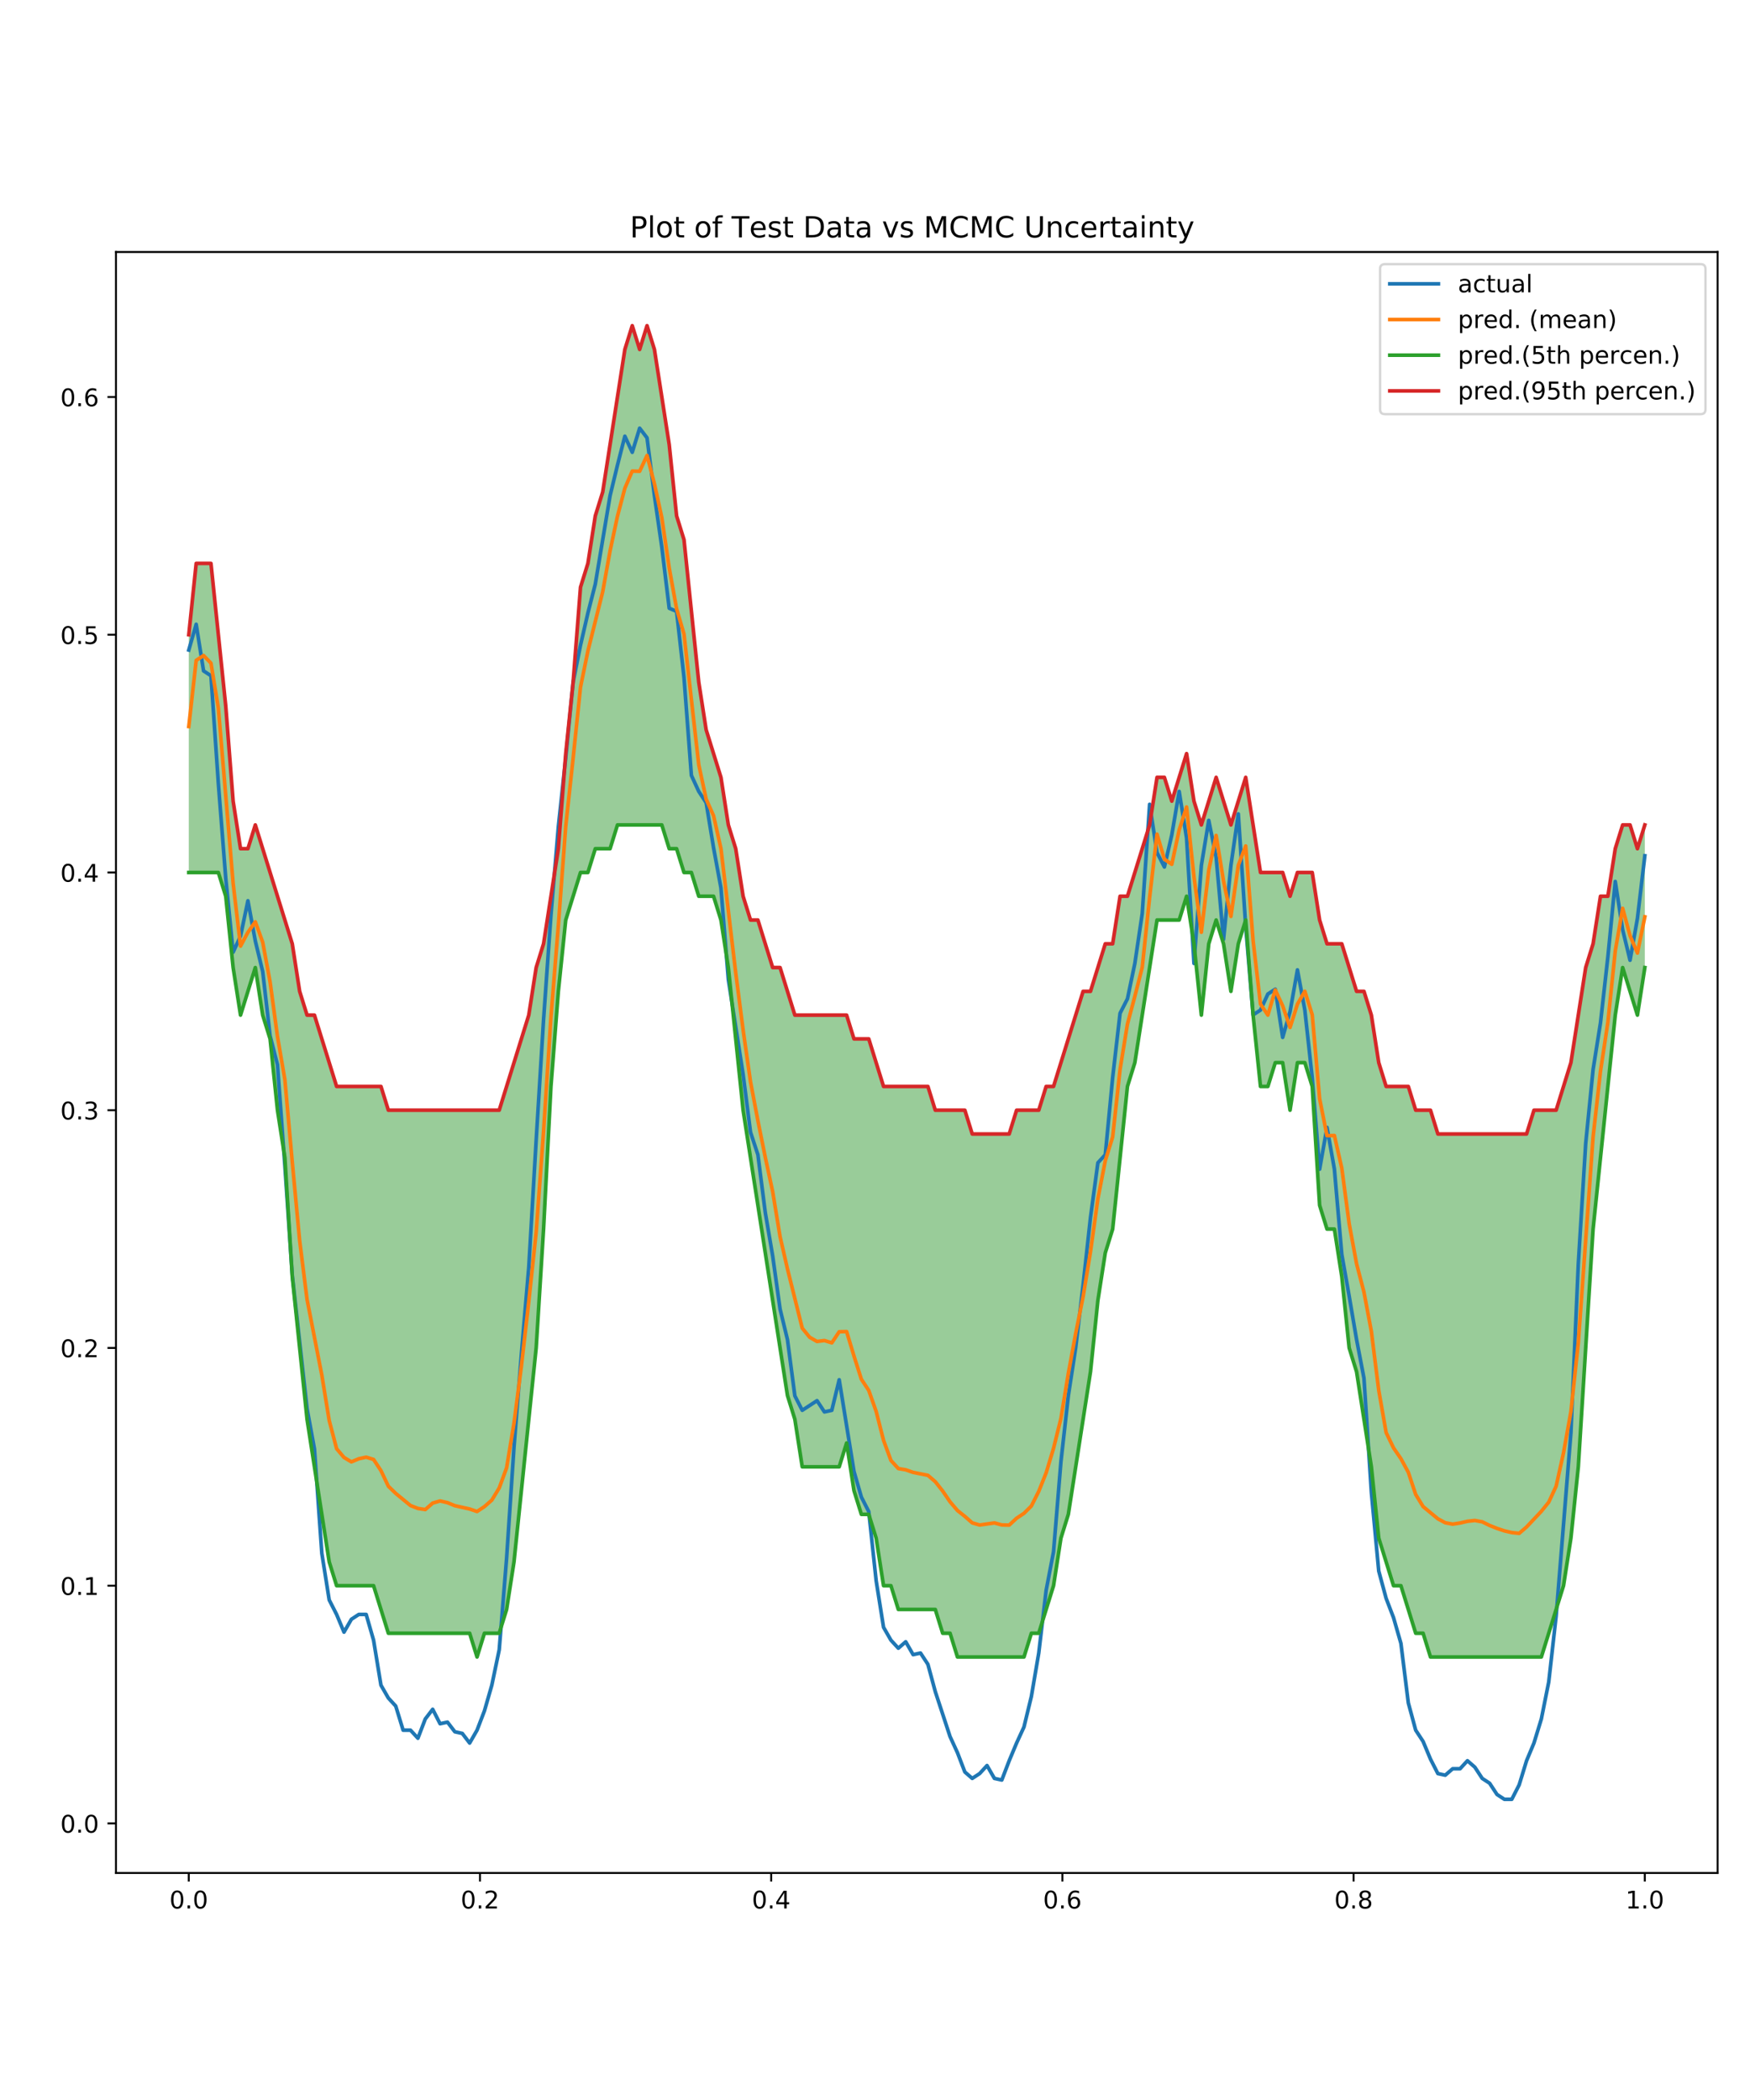 <?xml version="1.0" encoding="utf-8" standalone="no"?>
<!DOCTYPE svg PUBLIC "-//W3C//DTD SVG 1.1//EN"
  "http://www.w3.org/Graphics/SVG/1.1/DTD/svg11.dtd">
<!-- Created with matplotlib (http://matplotlib.org/) -->
<svg height="864pt" version="1.1" viewBox="0 0 720 864" width="720pt" xmlns="http://www.w3.org/2000/svg" xmlns:xlink="http://www.w3.org/1999/xlink">
 <defs>
  <style type="text/css">
*{stroke-linecap:butt;stroke-linejoin:round;}
  </style>
 </defs>
 <g id="figure_1">
  <g id="patch_1">
   <path d="M 0 864 
L 720 864 
L 720 0 
L 0 0 
z
" style="fill:#ffffff;"/>
  </g>
  <g id="axes_1">
   <g id="patch_2">
    <path d="M 47.72 770.6 
L 706.68 770.6 
L 706.68 103.68 
L 47.72 103.68 
z
" style="fill:#ffffff;"/>
   </g>
   <g id="PolyCollection_1">
    <path clip-path="url(#p4fbffd2e3a)" d="M 77.673 261.149 
L 77.673 358.96 
L 80.714 358.96 
L 83.754 358.96 
L 86.795 358.96 
L 89.836 358.96 
L 92.877 368.742 
L 95.918 398.085 
L 98.959 417.647 
L 102 407.866 
L 105.041 398.085 
L 108.082 417.647 
L 111.122 427.428 
L 114.163 456.772 
L 117.204 476.334 
L 120.245 525.24 
L 123.286 554.583 
L 126.327 583.926 
L 129.368 603.489 
L 132.409 623.051 
L 135.45 642.613 
L 138.49 652.394 
L 141.531 652.394 
L 144.572 652.394 
L 147.613 652.394 
L 150.654 652.394 
L 153.695 652.394 
L 156.736 662.175 
L 159.777 671.956 
L 162.818 671.956 
L 165.858 671.956 
L 168.899 671.956 
L 171.94 671.956 
L 174.981 671.956 
L 178.022 671.956 
L 181.063 671.956 
L 184.104 671.956 
L 187.145 671.956 
L 190.186 671.956 
L 193.226 671.956 
L 196.267 681.738 
L 199.308 671.956 
L 202.349 671.956 
L 205.39 671.956 
L 208.431 662.175 
L 211.472 642.613 
L 214.513 613.27 
L 217.553 583.926 
L 220.594 554.583 
L 223.635 505.677 
L 226.676 446.991 
L 229.717 407.866 
L 232.758 378.523 
L 235.799 368.742 
L 238.84 358.96 
L 241.881 358.96 
L 244.921 349.179 
L 247.962 349.179 
L 251.003 349.179 
L 254.044 339.398 
L 257.085 339.398 
L 260.126 339.398 
L 263.167 339.398 
L 266.208 339.398 
L 269.249 339.398 
L 272.289 339.398 
L 275.33 349.179 
L 278.371 349.179 
L 281.412 358.96 
L 284.453 358.96 
L 287.494 368.742 
L 290.535 368.742 
L 293.576 368.742 
L 296.617 378.523 
L 299.657 398.085 
L 302.698 427.428 
L 305.739 456.772 
L 308.78 476.334 
L 311.821 495.896 
L 314.862 515.458 
L 317.903 535.021 
L 320.944 554.583 
L 323.984 574.145 
L 327.025 583.926 
L 330.066 603.489 
L 333.107 603.489 
L 336.148 603.489 
L 339.189 603.489 
L 342.23 603.489 
L 345.271 603.489 
L 348.312 593.707 
L 351.352 613.27 
L 354.393 623.051 
L 357.434 623.051 
L 360.475 632.832 
L 363.516 652.394 
L 366.557 652.394 
L 369.598 662.175 
L 372.639 662.175 
L 375.68 662.175 
L 378.72 662.175 
L 381.761 662.175 
L 384.802 662.175 
L 387.843 671.956 
L 390.884 671.956 
L 393.925 681.738 
L 396.966 681.738 
L 400.007 681.738 
L 403.048 681.738 
L 406.088 681.738 
L 409.129 681.738 
L 412.17 681.738 
L 415.211 681.738 
L 418.252 681.738 
L 421.293 681.738 
L 424.334 671.956 
L 427.375 671.956 
L 430.416 662.175 
L 433.456 652.394 
L 436.497 632.832 
L 439.538 623.051 
L 442.579 603.489 
L 445.62 583.926 
L 448.661 564.364 
L 451.702 535.021 
L 454.743 515.458 
L 457.783 505.677 
L 460.824 476.334 
L 463.865 446.991 
L 466.906 437.209 
L 469.947 417.647 
L 472.988 398.085 
L 476.029 378.523 
L 479.07 378.523 
L 482.111 378.523 
L 485.151 378.523 
L 488.192 368.742 
L 491.233 388.304 
L 494.274 417.647 
L 497.315 388.304 
L 500.356 378.523 
L 503.397 388.304 
L 506.438 407.866 
L 509.479 388.304 
L 512.519 378.523 
L 515.56 417.647 
L 518.601 446.991 
L 521.642 446.991 
L 524.683 437.209 
L 527.724 437.209 
L 530.765 456.772 
L 533.806 437.209 
L 536.847 437.209 
L 539.887 446.991 
L 542.928 495.896 
L 545.969 505.677 
L 549.01 505.677 
L 552.051 525.24 
L 555.092 554.583 
L 558.133 564.364 
L 561.174 583.926 
L 564.214 603.489 
L 567.255 632.832 
L 570.296 642.613 
L 573.337 652.394 
L 576.378 652.394 
L 579.419 662.175 
L 582.46 671.956 
L 585.501 671.956 
L 588.542 681.738 
L 591.582 681.738 
L 594.623 681.738 
L 597.664 681.738 
L 600.705 681.738 
L 603.746 681.738 
L 606.787 681.738 
L 609.828 681.738 
L 612.869 681.738 
L 615.91 681.738 
L 618.95 681.738 
L 621.991 681.738 
L 625.032 681.738 
L 628.073 681.738 
L 631.114 681.738 
L 634.155 681.738 
L 637.196 671.956 
L 640.237 662.175 
L 643.278 652.394 
L 646.318 632.832 
L 649.359 603.489 
L 652.4 554.583 
L 655.441 505.677 
L 658.482 476.334 
L 661.523 446.991 
L 664.564 417.647 
L 667.605 398.085 
L 670.646 407.866 
L 673.686 417.647 
L 676.727 398.085 
L 676.727 339.398 
L 676.727 339.398 
L 673.686 349.179 
L 670.646 339.398 
L 667.605 339.398 
L 664.564 349.179 
L 661.523 368.742 
L 658.482 368.742 
L 655.441 388.304 
L 652.4 398.085 
L 649.359 417.647 
L 646.318 437.209 
L 643.278 446.991 
L 640.237 456.772 
L 637.196 456.772 
L 634.155 456.772 
L 631.114 456.772 
L 628.073 466.553 
L 625.032 466.553 
L 621.991 466.553 
L 618.95 466.553 
L 615.91 466.553 
L 612.869 466.553 
L 609.828 466.553 
L 606.787 466.553 
L 603.746 466.553 
L 600.705 466.553 
L 597.664 466.553 
L 594.623 466.553 
L 591.582 466.553 
L 588.542 456.772 
L 585.501 456.772 
L 582.46 456.772 
L 579.419 446.991 
L 576.378 446.991 
L 573.337 446.991 
L 570.296 446.991 
L 567.255 437.209 
L 564.214 417.647 
L 561.174 407.866 
L 558.133 407.866 
L 555.092 398.085 
L 552.051 388.304 
L 549.01 388.304 
L 545.969 388.304 
L 542.928 378.523 
L 539.887 358.96 
L 536.847 358.96 
L 533.806 358.96 
L 530.765 368.742 
L 527.724 358.96 
L 524.683 358.96 
L 521.642 358.96 
L 518.601 358.96 
L 515.56 339.398 
L 512.519 319.836 
L 509.479 329.617 
L 506.438 339.398 
L 503.397 329.617 
L 500.356 319.836 
L 497.315 329.617 
L 494.274 339.398 
L 491.233 329.617 
L 488.192 310.055 
L 485.151 319.836 
L 482.111 329.617 
L 479.07 319.836 
L 476.029 319.836 
L 472.988 339.398 
L 469.947 349.179 
L 466.906 358.96 
L 463.865 368.742 
L 460.824 368.742 
L 457.783 388.304 
L 454.743 388.304 
L 451.702 398.085 
L 448.661 407.866 
L 445.62 407.866 
L 442.579 417.647 
L 439.538 427.428 
L 436.497 437.209 
L 433.456 446.991 
L 430.416 446.991 
L 427.375 456.772 
L 424.334 456.772 
L 421.293 456.772 
L 418.252 456.772 
L 415.211 466.553 
L 412.17 466.553 
L 409.129 466.553 
L 406.088 466.553 
L 403.048 466.553 
L 400.007 466.553 
L 396.966 456.772 
L 393.925 456.772 
L 390.884 456.772 
L 387.843 456.772 
L 384.802 456.772 
L 381.761 446.991 
L 378.72 446.991 
L 375.68 446.991 
L 372.639 446.991 
L 369.598 446.991 
L 366.557 446.991 
L 363.516 446.991 
L 360.475 437.209 
L 357.434 427.428 
L 354.393 427.428 
L 351.352 427.428 
L 348.312 417.647 
L 345.271 417.647 
L 342.23 417.647 
L 339.189 417.647 
L 336.148 417.647 
L 333.107 417.647 
L 330.066 417.647 
L 327.025 417.647 
L 323.984 407.866 
L 320.944 398.085 
L 317.903 398.085 
L 314.862 388.304 
L 311.821 378.523 
L 308.78 378.523 
L 305.739 368.742 
L 302.698 349.179 
L 299.657 339.398 
L 296.617 319.836 
L 293.576 310.055 
L 290.535 300.274 
L 287.494 280.711 
L 284.453 251.368 
L 281.412 222.025 
L 278.371 212.244 
L 275.33 182.9 
L 272.289 163.338 
L 269.249 143.776 
L 266.208 133.995 
L 263.167 143.776 
L 260.126 133.995 
L 257.085 143.776 
L 254.044 163.338 
L 251.003 182.9 
L 247.962 202.462 
L 244.921 212.244 
L 241.881 231.806 
L 238.84 241.587 
L 235.799 280.711 
L 232.758 310.055 
L 229.717 349.179 
L 226.676 368.742 
L 223.635 388.304 
L 220.594 398.085 
L 217.553 417.647 
L 214.513 427.428 
L 211.472 437.209 
L 208.431 446.991 
L 205.39 456.772 
L 202.349 456.772 
L 199.308 456.772 
L 196.267 456.772 
L 193.226 456.772 
L 190.186 456.772 
L 187.145 456.772 
L 184.104 456.772 
L 181.063 456.772 
L 178.022 456.772 
L 174.981 456.772 
L 171.94 456.772 
L 168.899 456.772 
L 165.858 456.772 
L 162.818 456.772 
L 159.777 456.772 
L 156.736 446.991 
L 153.695 446.991 
L 150.654 446.991 
L 147.613 446.991 
L 144.572 446.991 
L 141.531 446.991 
L 138.49 446.991 
L 135.45 437.209 
L 132.409 427.428 
L 129.368 417.647 
L 126.327 417.647 
L 123.286 407.866 
L 120.245 388.304 
L 117.204 378.523 
L 114.163 368.742 
L 111.122 358.96 
L 108.082 349.179 
L 105.041 339.398 
L 102 349.179 
L 98.959 349.179 
L 95.918 329.617 
L 92.877 290.493 
L 89.836 261.149 
L 86.795 231.806 
L 83.754 231.806 
L 80.714 231.806 
L 77.673 261.149 
z
" style="fill:#008000;fill-opacity:0.4;"/>
   </g>
   <g id="matplotlib.axis_1">
    <g id="xtick_1">
     <g id="line2d_1">
      <defs>
       <path d="M 0 0 
L 0 3.5 
" id="medeb1e32f1" style="stroke:#000000;stroke-width:0.8;"/>
      </defs>
      <g>
       <use style="stroke:#000000;stroke-width:0.8;" x="77.673" xlink:href="#medeb1e32f1" y="770.6"/>
      </g>
     </g>
     <g id="text_1">
      <!-- 0.0 -->
      <defs>
       <path d="M 31.781 66.406 
Q 24.172 66.406 20.328 58.906 
Q 16.5 51.422 16.5 36.375 
Q 16.5 21.391 20.328 13.891 
Q 24.172 6.391 31.781 6.391 
Q 39.453 6.391 43.281 13.891 
Q 47.125 21.391 47.125 36.375 
Q 47.125 51.422 43.281 58.906 
Q 39.453 66.406 31.781 66.406 
z
M 31.781 74.219 
Q 44.047 74.219 50.516 64.516 
Q 56.984 54.828 56.984 36.375 
Q 56.984 17.969 50.516 8.266 
Q 44.047 -1.422 31.781 -1.422 
Q 19.531 -1.422 13.062 8.266 
Q 6.594 17.969 6.594 36.375 
Q 6.594 54.828 13.062 64.516 
Q 19.531 74.219 31.781 74.219 
z
" id="DejaVuSans-30"/>
       <path d="M 10.688 12.406 
L 21 12.406 
L 21 0 
L 10.688 0 
z
" id="DejaVuSans-2e"/>
      </defs>
      <g transform="translate(69.721 785.198)scale(0.1 -0.1)">
       <use xlink:href="#DejaVuSans-30"/>
       <use x="63.623" xlink:href="#DejaVuSans-2e"/>
       <use x="95.41" xlink:href="#DejaVuSans-30"/>
      </g>
     </g>
    </g>
    <g id="xtick_2">
     <g id="line2d_2">
      <g>
       <use style="stroke:#000000;stroke-width:0.8;" x="197.484" xlink:href="#medeb1e32f1" y="770.6"/>
      </g>
     </g>
     <g id="text_2">
      <!-- 0.2 -->
      <defs>
       <path d="M 19.188 8.297 
L 53.609 8.297 
L 53.609 0 
L 7.328 0 
L 7.328 8.297 
Q 12.938 14.109 22.625 23.891 
Q 32.328 33.688 34.812 36.531 
Q 39.547 41.844 41.422 45.531 
Q 43.312 49.219 43.312 52.781 
Q 43.312 58.594 39.234 62.25 
Q 35.156 65.922 28.609 65.922 
Q 23.969 65.922 18.812 64.312 
Q 13.672 62.703 7.812 59.422 
L 7.812 69.391 
Q 13.766 71.781 18.938 73 
Q 24.125 74.219 28.422 74.219 
Q 39.75 74.219 46.484 68.547 
Q 53.219 62.891 53.219 53.422 
Q 53.219 48.922 51.531 44.891 
Q 49.859 40.875 45.406 35.406 
Q 44.188 33.984 37.641 27.219 
Q 31.109 20.453 19.188 8.297 
z
" id="DejaVuSans-32"/>
      </defs>
      <g transform="translate(189.532 785.198)scale(0.1 -0.1)">
       <use xlink:href="#DejaVuSans-30"/>
       <use x="63.623" xlink:href="#DejaVuSans-2e"/>
       <use x="95.41" xlink:href="#DejaVuSans-32"/>
      </g>
     </g>
    </g>
    <g id="xtick_3">
     <g id="line2d_3">
      <g>
       <use style="stroke:#000000;stroke-width:0.8;" x="317.295" xlink:href="#medeb1e32f1" y="770.6"/>
      </g>
     </g>
     <g id="text_3">
      <!-- 0.4 -->
      <defs>
       <path d="M 37.797 64.312 
L 12.891 25.391 
L 37.797 25.391 
z
M 35.203 72.906 
L 47.609 72.906 
L 47.609 25.391 
L 58.016 25.391 
L 58.016 17.188 
L 47.609 17.188 
L 47.609 0 
L 37.797 0 
L 37.797 17.188 
L 4.891 17.188 
L 4.891 26.703 
z
" id="DejaVuSans-34"/>
      </defs>
      <g transform="translate(309.343 785.198)scale(0.1 -0.1)">
       <use xlink:href="#DejaVuSans-30"/>
       <use x="63.623" xlink:href="#DejaVuSans-2e"/>
       <use x="95.41" xlink:href="#DejaVuSans-34"/>
      </g>
     </g>
    </g>
    <g id="xtick_4">
     <g id="line2d_4">
      <g>
       <use style="stroke:#000000;stroke-width:0.8;" x="437.105" xlink:href="#medeb1e32f1" y="770.6"/>
      </g>
     </g>
     <g id="text_4">
      <!-- 0.6 -->
      <defs>
       <path d="M 33.016 40.375 
Q 26.375 40.375 22.484 35.828 
Q 18.609 31.297 18.609 23.391 
Q 18.609 15.531 22.484 10.953 
Q 26.375 6.391 33.016 6.391 
Q 39.656 6.391 43.531 10.953 
Q 47.406 15.531 47.406 23.391 
Q 47.406 31.297 43.531 35.828 
Q 39.656 40.375 33.016 40.375 
z
M 52.594 71.297 
L 52.594 62.312 
Q 48.875 64.062 45.094 64.984 
Q 41.312 65.922 37.594 65.922 
Q 27.828 65.922 22.672 59.328 
Q 17.531 52.734 16.797 39.406 
Q 19.672 43.656 24.016 45.922 
Q 28.375 48.188 33.594 48.188 
Q 44.578 48.188 50.953 41.516 
Q 57.328 34.859 57.328 23.391 
Q 57.328 12.156 50.688 5.359 
Q 44.047 -1.422 33.016 -1.422 
Q 20.359 -1.422 13.672 8.266 
Q 6.984 17.969 6.984 36.375 
Q 6.984 53.656 15.188 63.938 
Q 23.391 74.219 37.203 74.219 
Q 40.922 74.219 44.703 73.484 
Q 48.484 72.75 52.594 71.297 
z
" id="DejaVuSans-36"/>
      </defs>
      <g transform="translate(429.154 785.198)scale(0.1 -0.1)">
       <use xlink:href="#DejaVuSans-30"/>
       <use x="63.623" xlink:href="#DejaVuSans-2e"/>
       <use x="95.41" xlink:href="#DejaVuSans-36"/>
      </g>
     </g>
    </g>
    <g id="xtick_5">
     <g id="line2d_5">
      <g>
       <use style="stroke:#000000;stroke-width:0.8;" x="556.916" xlink:href="#medeb1e32f1" y="770.6"/>
      </g>
     </g>
     <g id="text_5">
      <!-- 0.8 -->
      <defs>
       <path d="M 31.781 34.625 
Q 24.75 34.625 20.719 30.859 
Q 16.703 27.094 16.703 20.516 
Q 16.703 13.922 20.719 10.156 
Q 24.75 6.391 31.781 6.391 
Q 38.812 6.391 42.859 10.172 
Q 46.922 13.969 46.922 20.516 
Q 46.922 27.094 42.891 30.859 
Q 38.875 34.625 31.781 34.625 
z
M 21.922 38.812 
Q 15.578 40.375 12.031 44.719 
Q 8.5 49.078 8.5 55.328 
Q 8.5 64.062 14.719 69.141 
Q 20.953 74.219 31.781 74.219 
Q 42.672 74.219 48.875 69.141 
Q 55.078 64.062 55.078 55.328 
Q 55.078 49.078 51.531 44.719 
Q 48 40.375 41.703 38.812 
Q 48.828 37.156 52.797 32.312 
Q 56.781 27.484 56.781 20.516 
Q 56.781 9.906 50.312 4.234 
Q 43.844 -1.422 31.781 -1.422 
Q 19.734 -1.422 13.25 4.234 
Q 6.781 9.906 6.781 20.516 
Q 6.781 27.484 10.781 32.312 
Q 14.797 37.156 21.922 38.812 
z
M 18.312 54.391 
Q 18.312 48.734 21.844 45.562 
Q 25.391 42.391 31.781 42.391 
Q 38.141 42.391 41.719 45.562 
Q 45.312 48.734 45.312 54.391 
Q 45.312 60.062 41.719 63.234 
Q 38.141 66.406 31.781 66.406 
Q 25.391 66.406 21.844 63.234 
Q 18.312 60.062 18.312 54.391 
z
" id="DejaVuSans-38"/>
      </defs>
      <g transform="translate(548.965 785.198)scale(0.1 -0.1)">
       <use xlink:href="#DejaVuSans-30"/>
       <use x="63.623" xlink:href="#DejaVuSans-2e"/>
       <use x="95.41" xlink:href="#DejaVuSans-38"/>
      </g>
     </g>
    </g>
    <g id="xtick_6">
     <g id="line2d_6">
      <g>
       <use style="stroke:#000000;stroke-width:0.8;" x="676.727" xlink:href="#medeb1e32f1" y="770.6"/>
      </g>
     </g>
     <g id="text_6">
      <!-- 1.0 -->
      <defs>
       <path d="M 12.406 8.297 
L 28.516 8.297 
L 28.516 63.922 
L 10.984 60.406 
L 10.984 69.391 
L 28.422 72.906 
L 38.281 72.906 
L 38.281 8.297 
L 54.391 8.297 
L 54.391 0 
L 12.406 0 
z
" id="DejaVuSans-31"/>
      </defs>
      <g transform="translate(668.776 785.198)scale(0.1 -0.1)">
       <use xlink:href="#DejaVuSans-31"/>
       <use x="63.623" xlink:href="#DejaVuSans-2e"/>
       <use x="95.41" xlink:href="#DejaVuSans-30"/>
      </g>
     </g>
    </g>
   </g>
   <g id="matplotlib.axis_2">
    <g id="ytick_1">
     <g id="line2d_7">
      <defs>
       <path d="M 0 0 
L -3.5 0 
" id="m3e049b9f23" style="stroke:#000000;stroke-width:0.8;"/>
      </defs>
      <g>
       <use style="stroke:#000000;stroke-width:0.8;" x="47.72" xlink:href="#m3e049b9f23" y="750.205"/>
      </g>
     </g>
     <g id="text_7">
      <!-- 0.0 -->
      <g transform="translate(24.817 754.005)scale(0.1 -0.1)">
       <use xlink:href="#DejaVuSans-30"/>
       <use x="63.623" xlink:href="#DejaVuSans-2e"/>
       <use x="95.41" xlink:href="#DejaVuSans-30"/>
      </g>
     </g>
    </g>
    <g id="ytick_2">
     <g id="line2d_8">
      <g>
       <use style="stroke:#000000;stroke-width:0.8;" x="47.72" xlink:href="#m3e049b9f23" y="652.394"/>
      </g>
     </g>
     <g id="text_8">
      <!-- 0.1 -->
      <g transform="translate(24.817 656.193)scale(0.1 -0.1)">
       <use xlink:href="#DejaVuSans-30"/>
       <use x="63.623" xlink:href="#DejaVuSans-2e"/>
       <use x="95.41" xlink:href="#DejaVuSans-31"/>
      </g>
     </g>
    </g>
    <g id="ytick_3">
     <g id="line2d_9">
      <g>
       <use style="stroke:#000000;stroke-width:0.8;" x="47.72" xlink:href="#m3e049b9f23" y="554.583"/>
      </g>
     </g>
     <g id="text_9">
      <!-- 0.2 -->
      <g transform="translate(24.817 558.382)scale(0.1 -0.1)">
       <use xlink:href="#DejaVuSans-30"/>
       <use x="63.623" xlink:href="#DejaVuSans-2e"/>
       <use x="95.41" xlink:href="#DejaVuSans-32"/>
      </g>
     </g>
    </g>
    <g id="ytick_4">
     <g id="line2d_10">
      <g>
       <use style="stroke:#000000;stroke-width:0.8;" x="47.72" xlink:href="#m3e049b9f23" y="456.772"/>
      </g>
     </g>
     <g id="text_10">
      <!-- 0.3 -->
      <defs>
       <path d="M 40.578 39.312 
Q 47.656 37.797 51.625 33 
Q 55.609 28.219 55.609 21.188 
Q 55.609 10.406 48.188 4.484 
Q 40.766 -1.422 27.094 -1.422 
Q 22.516 -1.422 17.656 -0.516 
Q 12.797 0.391 7.625 2.203 
L 7.625 11.719 
Q 11.719 9.328 16.594 8.109 
Q 21.484 6.891 26.812 6.891 
Q 36.078 6.891 40.938 10.547 
Q 45.797 14.203 45.797 21.188 
Q 45.797 27.641 41.281 31.266 
Q 36.766 34.906 28.719 34.906 
L 20.219 34.906 
L 20.219 43.016 
L 29.109 43.016 
Q 36.375 43.016 40.234 45.922 
Q 44.094 48.828 44.094 54.297 
Q 44.094 59.906 40.109 62.906 
Q 36.141 65.922 28.719 65.922 
Q 24.656 65.922 20.016 65.031 
Q 15.375 64.156 9.812 62.312 
L 9.812 71.094 
Q 15.438 72.656 20.344 73.438 
Q 25.25 74.219 29.594 74.219 
Q 40.828 74.219 47.359 69.109 
Q 53.906 64.016 53.906 55.328 
Q 53.906 49.266 50.438 45.094 
Q 46.969 40.922 40.578 39.312 
z
" id="DejaVuSans-33"/>
      </defs>
      <g transform="translate(24.817 460.571)scale(0.1 -0.1)">
       <use xlink:href="#DejaVuSans-30"/>
       <use x="63.623" xlink:href="#DejaVuSans-2e"/>
       <use x="95.41" xlink:href="#DejaVuSans-33"/>
      </g>
     </g>
    </g>
    <g id="ytick_5">
     <g id="line2d_11">
      <g>
       <use style="stroke:#000000;stroke-width:0.8;" x="47.72" xlink:href="#m3e049b9f23" y="358.96"/>
      </g>
     </g>
     <g id="text_11">
      <!-- 0.4 -->
      <g transform="translate(24.817 362.76)scale(0.1 -0.1)">
       <use xlink:href="#DejaVuSans-30"/>
       <use x="63.623" xlink:href="#DejaVuSans-2e"/>
       <use x="95.41" xlink:href="#DejaVuSans-34"/>
      </g>
     </g>
    </g>
    <g id="ytick_6">
     <g id="line2d_12">
      <g>
       <use style="stroke:#000000;stroke-width:0.8;" x="47.72" xlink:href="#m3e049b9f23" y="261.149"/>
      </g>
     </g>
     <g id="text_12">
      <!-- 0.5 -->
      <defs>
       <path d="M 10.797 72.906 
L 49.516 72.906 
L 49.516 64.594 
L 19.828 64.594 
L 19.828 46.734 
Q 21.969 47.469 24.109 47.828 
Q 26.266 48.188 28.422 48.188 
Q 40.625 48.188 47.75 41.5 
Q 54.891 34.812 54.891 23.391 
Q 54.891 11.625 47.562 5.094 
Q 40.234 -1.422 26.906 -1.422 
Q 22.312 -1.422 17.547 -0.641 
Q 12.797 0.141 7.719 1.703 
L 7.719 11.625 
Q 12.109 9.234 16.797 8.062 
Q 21.484 6.891 26.703 6.891 
Q 35.156 6.891 40.078 11.328 
Q 45.016 15.766 45.016 23.391 
Q 45.016 31 40.078 35.438 
Q 35.156 39.891 26.703 39.891 
Q 22.75 39.891 18.812 39.016 
Q 14.891 38.141 10.797 36.281 
z
" id="DejaVuSans-35"/>
      </defs>
      <g transform="translate(24.817 264.948)scale(0.1 -0.1)">
       <use xlink:href="#DejaVuSans-30"/>
       <use x="63.623" xlink:href="#DejaVuSans-2e"/>
       <use x="95.41" xlink:href="#DejaVuSans-35"/>
      </g>
     </g>
    </g>
    <g id="ytick_7">
     <g id="line2d_13">
      <g>
       <use style="stroke:#000000;stroke-width:0.8;" x="47.72" xlink:href="#m3e049b9f23" y="163.338"/>
      </g>
     </g>
     <g id="text_13">
      <!-- 0.6 -->
      <g transform="translate(24.817 167.137)scale(0.1 -0.1)">
       <use xlink:href="#DejaVuSans-30"/>
       <use x="63.623" xlink:href="#DejaVuSans-2e"/>
       <use x="95.41" xlink:href="#DejaVuSans-36"/>
      </g>
     </g>
    </g>
   </g>
   <g id="line2d_14">
    <path clip-path="url(#p4fbffd2e3a)" d="M 77.673 267.432 
L 80.714 256.85 
L 83.754 276.029 
L 86.795 278.013 
L 89.836 322.322 
L 92.877 361.341 
L 95.918 391.762 
L 98.959 385.149 
L 102 370.6 
L 105.041 387.133 
L 108.082 399.699 
L 111.122 426.152 
L 114.163 438.056 
L 117.204 479.72 
L 120.245 524.691 
L 126.327 579.582 
L 129.368 596.115 
L 132.409 639.102 
L 135.45 658.28 
L 138.49 664.232 
L 141.531 671.507 
L 144.572 666.216 
L 147.613 664.232 
L 150.654 664.232 
L 153.695 674.813 
L 156.736 693.331 
L 159.777 698.621 
L 162.818 701.928 
L 165.858 711.848 
L 168.899 711.848 
L 171.94 715.155 
L 174.981 707.219 
L 178.022 703.251 
L 181.063 709.203 
L 184.104 708.541 
L 187.145 712.509 
L 190.186 713.171 
L 193.226 717.139 
L 196.267 711.848 
L 199.308 703.912 
L 202.349 693.331 
L 205.39 678.781 
L 208.431 641.085 
L 211.472 595.453 
L 214.513 557.096 
L 217.553 521.384 
L 220.594 469.139 
L 223.635 419.539 
L 226.676 376.552 
L 229.717 340.179 
L 232.758 311.741 
L 235.799 280.659 
L 238.84 265.448 
L 241.881 252.221 
L 244.921 240.317 
L 251.003 203.944 
L 254.044 191.378 
L 257.085 179.475 
L 260.126 186.088 
L 263.167 176.168 
L 266.208 180.136 
L 269.249 203.944 
L 272.289 225.107 
L 275.33 250.237 
L 278.371 251.56 
L 281.412 278.675 
L 284.453 319.016 
L 287.494 325.629 
L 290.535 330.259 
L 293.576 348.776 
L 296.617 365.309 
L 299.657 403.005 
L 305.739 442.024 
L 308.78 465.832 
L 311.821 475.091 
L 314.862 498.899 
L 317.903 516.754 
L 320.944 538.579 
L 323.984 551.144 
L 327.025 574.291 
L 330.066 580.243 
L 336.148 576.275 
L 339.189 580.904 
L 342.23 580.243 
L 345.271 567.677 
L 351.352 605.373 
L 354.393 615.955 
L 357.434 621.906 
L 360.475 650.344 
L 363.516 669.523 
L 366.557 674.813 
L 369.598 678.12 
L 372.639 675.475 
L 375.68 680.765 
L 378.72 680.104 
L 381.761 684.733 
L 384.802 695.976 
L 390.884 714.493 
L 393.925 721.107 
L 396.966 729.043 
L 400.007 731.688 
L 403.048 729.704 
L 406.088 726.397 
L 409.129 731.688 
L 412.17 732.349 
L 415.211 724.413 
L 418.252 717.139 
L 421.293 710.525 
L 424.334 697.96 
L 427.375 680.104 
L 430.416 654.312 
L 433.456 638.44 
L 436.497 601.405 
L 439.538 574.291 
L 442.579 554.451 
L 445.62 528.659 
L 448.661 500.883 
L 451.702 478.398 
L 454.743 475.091 
L 457.783 443.347 
L 460.824 416.893 
L 463.865 410.941 
L 466.906 396.392 
L 469.947 375.891 
L 472.988 330.92 
L 476.029 350.76 
L 479.07 356.712 
L 482.111 343.485 
L 485.151 325.629 
L 488.192 344.808 
L 491.233 396.392 
L 494.274 356.051 
L 497.315 337.533 
L 500.356 352.744 
L 503.397 386.472 
L 506.438 356.051 
L 509.479 334.888 
L 512.519 381.181 
L 515.56 417.554 
L 518.601 415.571 
L 521.642 408.958 
L 524.683 406.973 
L 527.724 426.813 
L 530.765 416.232 
L 533.806 399.038 
L 536.847 415.571 
L 539.887 443.347 
L 542.928 481.043 
L 545.969 463.848 
L 549.01 481.043 
L 552.051 516.093 
L 555.092 533.288 
L 558.133 551.144 
L 561.174 567.016 
L 564.214 613.971 
L 567.255 646.376 
L 570.296 657.619 
L 573.337 665.555 
L 576.378 676.136 
L 579.419 700.605 
L 582.46 711.848 
L 585.501 716.477 
L 588.542 723.752 
L 591.582 729.704 
L 594.623 730.365 
L 597.664 727.72 
L 600.705 727.72 
L 603.746 724.413 
L 606.787 727.059 
L 609.828 731.688 
L 612.869 733.672 
L 615.91 738.301 
L 618.95 740.285 
L 621.991 740.285 
L 625.032 734.333 
L 628.073 724.413 
L 631.114 717.139 
L 634.155 707.219 
L 637.196 692.008 
L 640.237 664.893 
L 646.318 589.502 
L 649.359 520.061 
L 652.4 470.461 
L 655.441 440.04 
L 658.482 420.861 
L 661.523 393.747 
L 664.564 362.664 
L 667.605 382.504 
L 670.646 395.069 
L 673.686 377.874 
L 676.727 352.082 
L 676.727 352.082 
" style="fill:none;stroke:#1f77b4;stroke-linecap:square;stroke-width:1.5;"/>
   </g>
   <g id="line2d_15">
    <path clip-path="url(#p4fbffd2e3a)" d="M 77.673 298.916 
L 80.714 271.702 
L 83.754 269.707 
L 86.795 272.841 
L 89.836 291.307 
L 95.918 363.401 
L 98.959 389.268 
L 102 383.581 
L 105.041 379.259 
L 108.082 387.654 
L 111.122 404.002 
L 114.163 426.449 
L 117.204 444.212 
L 120.245 478.083 
L 123.286 510.441 
L 126.327 534.628 
L 132.409 565.771 
L 135.45 584.461 
L 138.49 596.04 
L 141.531 599.641 
L 144.572 601.46 
L 147.613 600.182 
L 150.654 599.518 
L 153.695 600.461 
L 156.736 605.05 
L 159.777 611.473 
L 162.818 614.434 
L 168.899 619.429 
L 171.94 620.612 
L 174.981 621.077 
L 178.022 618.416 
L 181.063 617.533 
L 184.104 618.238 
L 187.145 619.493 
L 193.226 620.839 
L 196.267 621.878 
L 199.308 619.871 
L 202.349 617.192 
L 205.39 612.192 
L 208.431 603.904 
L 211.472 585.514 
L 214.513 562.124 
L 217.553 535.565 
L 220.594 506.974 
L 223.635 465.486 
L 226.676 418.471 
L 229.717 380.747 
L 232.758 339.976 
L 235.799 311.942 
L 238.84 282.708 
L 241.881 267.842 
L 247.962 243.504 
L 251.003 226.641 
L 254.044 212.394 
L 257.085 200.875 
L 260.126 193.817 
L 263.167 193.901 
L 266.208 187.41 
L 269.249 199.009 
L 272.289 212.969 
L 275.33 233.649 
L 278.371 250.445 
L 281.412 260.866 
L 287.494 314.668 
L 290.535 328.782 
L 293.576 335.6 
L 296.617 349.132 
L 302.698 400.238 
L 305.739 423.761 
L 308.78 445.063 
L 311.821 461.092 
L 314.862 476.163 
L 317.903 490.297 
L 320.944 508.803 
L 323.984 522.057 
L 330.066 546.45 
L 333.107 550.18 
L 336.148 551.924 
L 339.189 551.536 
L 342.23 552.483 
L 345.271 547.919 
L 348.312 547.844 
L 351.352 557.906 
L 354.393 567.471 
L 357.434 572.073 
L 360.475 580.686 
L 363.516 592.588 
L 366.557 600.874 
L 369.598 604.196 
L 372.639 604.725 
L 375.68 605.784 
L 381.761 606.992 
L 384.802 609.609 
L 387.843 613.449 
L 390.884 617.891 
L 393.925 621.468 
L 396.966 623.877 
L 400.007 626.551 
L 403.048 627.435 
L 409.129 626.575 
L 412.17 627.408 
L 415.211 627.473 
L 418.252 624.643 
L 421.293 622.629 
L 424.334 619.613 
L 427.375 613.569 
L 430.416 605.962 
L 433.456 595.88 
L 436.497 583.596 
L 439.538 565.09 
L 442.579 548.559 
L 445.62 533.524 
L 448.661 515.003 
L 451.702 493.191 
L 454.743 477.581 
L 457.783 467.779 
L 460.824 439.994 
L 463.865 421.331 
L 466.906 409.926 
L 469.947 397.982 
L 472.988 369.24 
L 476.029 343.198 
L 479.07 353.502 
L 482.111 355.606 
L 485.151 341.45 
L 488.192 332.023 
L 491.233 360.753 
L 494.274 383.558 
L 497.315 358.064 
L 500.356 343.731 
L 503.397 362.5 
L 506.438 377.049 
L 509.479 355.967 
L 512.519 348.058 
L 515.56 386.988 
L 518.601 413.121 
L 521.642 417.653 
L 524.683 407.282 
L 527.724 413.831 
L 530.765 422.726 
L 533.806 413.133 
L 536.847 407.832 
L 539.887 417.508 
L 542.928 452.038 
L 545.969 467.262 
L 549.01 467.188 
L 552.051 480.629 
L 555.092 503.487 
L 558.133 519.951 
L 561.174 531.618 
L 564.214 547.76 
L 567.255 572.022 
L 570.296 589.41 
L 573.337 595.715 
L 576.378 600.14 
L 579.419 605.745 
L 582.46 614.877 
L 585.501 619.846 
L 591.582 624.87 
L 594.623 626.51 
L 597.664 627.076 
L 600.705 626.61 
L 603.746 625.905 
L 606.787 625.574 
L 609.828 626.129 
L 612.869 627.613 
L 615.91 628.826 
L 618.95 629.839 
L 621.991 630.547 
L 625.032 630.864 
L 628.073 628.241 
L 634.155 621.794 
L 637.196 618.032 
L 640.237 611.465 
L 643.278 597.744 
L 646.318 580.754 
L 649.359 552.5 
L 655.441 467.781 
L 658.482 440.765 
L 661.523 420.614 
L 664.564 391.262 
L 667.605 373.72 
L 670.646 384.975 
L 673.686 392.123 
L 676.727 377.21 
L 676.727 377.21 
" style="fill:none;stroke:#ff7f0e;stroke-linecap:square;stroke-width:1.5;"/>
   </g>
   <g id="line2d_16">
    <path clip-path="url(#p4fbffd2e3a)" d="M 77.673 358.96 
L 89.836 358.96 
L 92.877 368.742 
L 95.918 398.085 
L 98.959 417.647 
L 105.041 398.085 
L 108.082 417.647 
L 111.122 427.428 
L 114.163 456.772 
L 117.204 476.334 
L 120.245 525.24 
L 126.327 583.926 
L 135.45 642.613 
L 138.49 652.394 
L 153.695 652.394 
L 159.777 671.956 
L 193.226 671.956 
L 196.267 681.738 
L 199.308 671.956 
L 205.39 671.956 
L 208.431 662.175 
L 211.472 642.613 
L 220.594 554.583 
L 223.635 505.677 
L 226.676 446.991 
L 229.717 407.866 
L 232.758 378.523 
L 238.84 358.96 
L 241.881 358.96 
L 244.921 349.179 
L 251.003 349.179 
L 254.044 339.398 
L 272.289 339.398 
L 275.33 349.179 
L 278.371 349.179 
L 281.412 358.96 
L 284.453 358.96 
L 287.494 368.742 
L 293.576 368.742 
L 296.617 378.523 
L 299.657 398.085 
L 305.739 456.772 
L 323.984 574.145 
L 327.025 583.926 
L 330.066 603.489 
L 345.271 603.489 
L 348.312 593.707 
L 351.352 613.27 
L 354.393 623.051 
L 357.434 623.051 
L 360.475 632.832 
L 363.516 652.394 
L 366.557 652.394 
L 369.598 662.175 
L 384.802 662.175 
L 387.843 671.956 
L 390.884 671.956 
L 393.925 681.738 
L 421.293 681.738 
L 424.334 671.956 
L 427.375 671.956 
L 433.456 652.394 
L 436.497 632.832 
L 439.538 623.051 
L 448.661 564.364 
L 451.702 535.021 
L 454.743 515.458 
L 457.783 505.677 
L 463.865 446.991 
L 466.906 437.209 
L 476.029 378.523 
L 485.151 378.523 
L 488.192 368.742 
L 491.233 388.304 
L 494.274 417.647 
L 497.315 388.304 
L 500.356 378.523 
L 503.397 388.304 
L 506.438 407.866 
L 509.479 388.304 
L 512.519 378.523 
L 515.56 417.647 
L 518.601 446.991 
L 521.642 446.991 
L 524.683 437.209 
L 527.724 437.209 
L 530.765 456.772 
L 533.806 437.209 
L 536.847 437.209 
L 539.887 446.991 
L 542.928 495.896 
L 545.969 505.677 
L 549.01 505.677 
L 552.051 525.24 
L 555.092 554.583 
L 558.133 564.364 
L 564.214 603.489 
L 567.255 632.832 
L 573.337 652.394 
L 576.378 652.394 
L 582.46 671.956 
L 585.501 671.956 
L 588.542 681.738 
L 634.155 681.738 
L 643.278 652.394 
L 646.318 632.832 
L 649.359 603.489 
L 655.441 505.677 
L 664.564 417.647 
L 667.605 398.085 
L 673.686 417.647 
L 676.727 398.085 
L 676.727 398.085 
" style="fill:none;stroke:#2ca02c;stroke-linecap:square;stroke-width:1.5;"/>
   </g>
   <g id="line2d_17">
    <path clip-path="url(#p4fbffd2e3a)" d="M 77.673 261.149 
L 80.714 231.806 
L 86.795 231.806 
L 92.877 290.493 
L 95.918 329.617 
L 98.959 349.179 
L 102 349.179 
L 105.041 339.398 
L 120.245 388.304 
L 123.286 407.866 
L 126.327 417.647 
L 129.368 417.647 
L 138.49 446.991 
L 156.736 446.991 
L 159.777 456.772 
L 205.39 456.772 
L 217.553 417.647 
L 220.594 398.085 
L 223.635 388.304 
L 229.717 349.179 
L 232.758 310.055 
L 235.799 280.711 
L 238.84 241.587 
L 241.881 231.806 
L 244.921 212.244 
L 247.962 202.462 
L 257.085 143.776 
L 260.126 133.995 
L 263.167 143.776 
L 266.208 133.995 
L 269.249 143.776 
L 275.33 182.9 
L 278.371 212.244 
L 281.412 222.025 
L 287.494 280.711 
L 290.535 300.274 
L 296.617 319.836 
L 299.657 339.398 
L 302.698 349.179 
L 305.739 368.742 
L 308.78 378.523 
L 311.821 378.523 
L 317.903 398.085 
L 320.944 398.085 
L 327.025 417.647 
L 348.312 417.647 
L 351.352 427.428 
L 357.434 427.428 
L 363.516 446.991 
L 381.761 446.991 
L 384.802 456.772 
L 396.966 456.772 
L 400.007 466.553 
L 415.211 466.553 
L 418.252 456.772 
L 427.375 456.772 
L 430.416 446.991 
L 433.456 446.991 
L 445.62 407.866 
L 448.661 407.866 
L 454.743 388.304 
L 457.783 388.304 
L 460.824 368.742 
L 463.865 368.742 
L 472.988 339.398 
L 476.029 319.836 
L 479.07 319.836 
L 482.111 329.617 
L 488.192 310.055 
L 491.233 329.617 
L 494.274 339.398 
L 500.356 319.836 
L 506.438 339.398 
L 512.519 319.836 
L 518.601 358.96 
L 527.724 358.96 
L 530.765 368.742 
L 533.806 358.96 
L 539.887 358.96 
L 542.928 378.523 
L 545.969 388.304 
L 552.051 388.304 
L 558.133 407.866 
L 561.174 407.866 
L 564.214 417.647 
L 567.255 437.209 
L 570.296 446.991 
L 579.419 446.991 
L 582.46 456.772 
L 588.542 456.772 
L 591.582 466.553 
L 628.073 466.553 
L 631.114 456.772 
L 640.237 456.772 
L 646.318 437.209 
L 652.4 398.085 
L 655.441 388.304 
L 658.482 368.742 
L 661.523 368.742 
L 664.564 349.179 
L 667.605 339.398 
L 670.646 339.398 
L 673.686 349.179 
L 676.727 339.398 
L 676.727 339.398 
" style="fill:none;stroke:#d62728;stroke-linecap:square;stroke-width:1.5;"/>
   </g>
   <g id="patch_3">
    <path d="M 47.72 770.6 
L 47.72 103.68 
" style="fill:none;stroke:#000000;stroke-linecap:square;stroke-linejoin:miter;stroke-width:0.8;"/>
   </g>
   <g id="patch_4">
    <path d="M 706.68 770.6 
L 706.68 103.68 
" style="fill:none;stroke:#000000;stroke-linecap:square;stroke-linejoin:miter;stroke-width:0.8;"/>
   </g>
   <g id="patch_5">
    <path d="M 47.72 770.6 
L 706.68 770.6 
" style="fill:none;stroke:#000000;stroke-linecap:square;stroke-linejoin:miter;stroke-width:0.8;"/>
   </g>
   <g id="patch_6">
    <path d="M 47.72 103.68 
L 706.68 103.68 
" style="fill:none;stroke:#000000;stroke-linecap:square;stroke-linejoin:miter;stroke-width:0.8;"/>
   </g>
   <g id="text_14">
    <!-- Plot of Test Data vs MCMC Uncertainty  -->
    <defs>
     <path d="M 19.672 64.797 
L 19.672 37.406 
L 32.078 37.406 
Q 38.969 37.406 42.719 40.969 
Q 46.484 44.531 46.484 51.125 
Q 46.484 57.672 42.719 61.234 
Q 38.969 64.797 32.078 64.797 
z
M 9.812 72.906 
L 32.078 72.906 
Q 44.344 72.906 50.609 67.359 
Q 56.891 61.812 56.891 51.125 
Q 56.891 40.328 50.609 34.812 
Q 44.344 29.297 32.078 29.297 
L 19.672 29.297 
L 19.672 0 
L 9.812 0 
z
" id="DejaVuSans-50"/>
     <path d="M 9.422 75.984 
L 18.406 75.984 
L 18.406 0 
L 9.422 0 
z
" id="DejaVuSans-6c"/>
     <path d="M 30.609 48.391 
Q 23.391 48.391 19.188 42.75 
Q 14.984 37.109 14.984 27.297 
Q 14.984 17.484 19.156 11.844 
Q 23.344 6.203 30.609 6.203 
Q 37.797 6.203 41.984 11.859 
Q 46.188 17.531 46.188 27.297 
Q 46.188 37.016 41.984 42.703 
Q 37.797 48.391 30.609 48.391 
z
M 30.609 56 
Q 42.328 56 49.016 48.375 
Q 55.719 40.766 55.719 27.297 
Q 55.719 13.875 49.016 6.219 
Q 42.328 -1.422 30.609 -1.422 
Q 18.844 -1.422 12.172 6.219 
Q 5.516 13.875 5.516 27.297 
Q 5.516 40.766 12.172 48.375 
Q 18.844 56 30.609 56 
z
" id="DejaVuSans-6f"/>
     <path d="M 18.312 70.219 
L 18.312 54.688 
L 36.812 54.688 
L 36.812 47.703 
L 18.312 47.703 
L 18.312 18.016 
Q 18.312 11.328 20.141 9.422 
Q 21.969 7.516 27.594 7.516 
L 36.812 7.516 
L 36.812 0 
L 27.594 0 
Q 17.188 0 13.234 3.875 
Q 9.281 7.766 9.281 18.016 
L 9.281 47.703 
L 2.688 47.703 
L 2.688 54.688 
L 9.281 54.688 
L 9.281 70.219 
z
" id="DejaVuSans-74"/>
     <path id="DejaVuSans-20"/>
     <path d="M 37.109 75.984 
L 37.109 68.5 
L 28.516 68.5 
Q 23.688 68.5 21.797 66.547 
Q 19.922 64.594 19.922 59.516 
L 19.922 54.688 
L 34.719 54.688 
L 34.719 47.703 
L 19.922 47.703 
L 19.922 0 
L 10.891 0 
L 10.891 47.703 
L 2.297 47.703 
L 2.297 54.688 
L 10.891 54.688 
L 10.891 58.5 
Q 10.891 67.625 15.141 71.797 
Q 19.391 75.984 28.609 75.984 
z
" id="DejaVuSans-66"/>
     <path d="M -0.297 72.906 
L 61.375 72.906 
L 61.375 64.594 
L 35.5 64.594 
L 35.5 0 
L 25.594 0 
L 25.594 64.594 
L -0.297 64.594 
z
" id="DejaVuSans-54"/>
     <path d="M 56.203 29.594 
L 56.203 25.203 
L 14.891 25.203 
Q 15.484 15.922 20.484 11.062 
Q 25.484 6.203 34.422 6.203 
Q 39.594 6.203 44.453 7.469 
Q 49.312 8.734 54.109 11.281 
L 54.109 2.781 
Q 49.266 0.734 44.188 -0.344 
Q 39.109 -1.422 33.891 -1.422 
Q 20.797 -1.422 13.156 6.188 
Q 5.516 13.812 5.516 26.812 
Q 5.516 40.234 12.766 48.109 
Q 20.016 56 32.328 56 
Q 43.359 56 49.781 48.891 
Q 56.203 41.797 56.203 29.594 
z
M 47.219 32.234 
Q 47.125 39.594 43.094 43.984 
Q 39.062 48.391 32.422 48.391 
Q 24.906 48.391 20.391 44.141 
Q 15.875 39.891 15.188 32.172 
z
" id="DejaVuSans-65"/>
     <path d="M 44.281 53.078 
L 44.281 44.578 
Q 40.484 46.531 36.375 47.5 
Q 32.281 48.484 27.875 48.484 
Q 21.188 48.484 17.844 46.438 
Q 14.5 44.391 14.5 40.281 
Q 14.5 37.156 16.891 35.375 
Q 19.281 33.594 26.516 31.984 
L 29.594 31.297 
Q 39.156 29.25 43.188 25.516 
Q 47.219 21.781 47.219 15.094 
Q 47.219 7.469 41.188 3.016 
Q 35.156 -1.422 24.609 -1.422 
Q 20.219 -1.422 15.453 -0.562 
Q 10.688 0.297 5.422 2 
L 5.422 11.281 
Q 10.406 8.688 15.234 7.391 
Q 20.062 6.109 24.812 6.109 
Q 31.156 6.109 34.562 8.281 
Q 37.984 10.453 37.984 14.406 
Q 37.984 18.062 35.516 20.016 
Q 33.062 21.969 24.703 23.781 
L 21.578 24.516 
Q 13.234 26.266 9.516 29.906 
Q 5.812 33.547 5.812 39.891 
Q 5.812 47.609 11.281 51.797 
Q 16.75 56 26.812 56 
Q 31.781 56 36.172 55.266 
Q 40.578 54.547 44.281 53.078 
z
" id="DejaVuSans-73"/>
     <path d="M 19.672 64.797 
L 19.672 8.109 
L 31.594 8.109 
Q 46.688 8.109 53.688 14.938 
Q 60.688 21.781 60.688 36.531 
Q 60.688 51.172 53.688 57.984 
Q 46.688 64.797 31.594 64.797 
z
M 9.812 72.906 
L 30.078 72.906 
Q 51.266 72.906 61.172 64.094 
Q 71.094 55.281 71.094 36.531 
Q 71.094 17.672 61.125 8.828 
Q 51.172 0 30.078 0 
L 9.812 0 
z
" id="DejaVuSans-44"/>
     <path d="M 34.281 27.484 
Q 23.391 27.484 19.188 25 
Q 14.984 22.516 14.984 16.5 
Q 14.984 11.719 18.141 8.906 
Q 21.297 6.109 26.703 6.109 
Q 34.188 6.109 38.703 11.406 
Q 43.219 16.703 43.219 25.484 
L 43.219 27.484 
z
M 52.203 31.203 
L 52.203 0 
L 43.219 0 
L 43.219 8.297 
Q 40.141 3.328 35.547 0.953 
Q 30.953 -1.422 24.312 -1.422 
Q 15.922 -1.422 10.953 3.297 
Q 6 8.016 6 15.922 
Q 6 25.141 12.172 29.828 
Q 18.359 34.516 30.609 34.516 
L 43.219 34.516 
L 43.219 35.406 
Q 43.219 41.609 39.141 45 
Q 35.062 48.391 27.688 48.391 
Q 23 48.391 18.547 47.266 
Q 14.109 46.141 10.016 43.891 
L 10.016 52.203 
Q 14.938 54.109 19.578 55.047 
Q 24.219 56 28.609 56 
Q 40.484 56 46.344 49.844 
Q 52.203 43.703 52.203 31.203 
z
" id="DejaVuSans-61"/>
     <path d="M 2.984 54.688 
L 12.5 54.688 
L 29.594 8.797 
L 46.688 54.688 
L 56.203 54.688 
L 35.688 0 
L 23.484 0 
z
" id="DejaVuSans-76"/>
     <path d="M 9.812 72.906 
L 24.516 72.906 
L 43.109 23.297 
L 61.812 72.906 
L 76.516 72.906 
L 76.516 0 
L 66.891 0 
L 66.891 64.016 
L 48.094 14.016 
L 38.188 14.016 
L 19.391 64.016 
L 19.391 0 
L 9.812 0 
z
" id="DejaVuSans-4d"/>
     <path d="M 64.406 67.281 
L 64.406 56.891 
Q 59.422 61.531 53.781 63.812 
Q 48.141 66.109 41.797 66.109 
Q 29.297 66.109 22.656 58.469 
Q 16.016 50.828 16.016 36.375 
Q 16.016 21.969 22.656 14.328 
Q 29.297 6.688 41.797 6.688 
Q 48.141 6.688 53.781 8.984 
Q 59.422 11.281 64.406 15.922 
L 64.406 5.609 
Q 59.234 2.094 53.438 0.328 
Q 47.656 -1.422 41.219 -1.422 
Q 24.656 -1.422 15.125 8.703 
Q 5.609 18.844 5.609 36.375 
Q 5.609 53.953 15.125 64.078 
Q 24.656 74.219 41.219 74.219 
Q 47.75 74.219 53.531 72.484 
Q 59.328 70.75 64.406 67.281 
z
" id="DejaVuSans-43"/>
     <path d="M 8.688 72.906 
L 18.609 72.906 
L 18.609 28.609 
Q 18.609 16.891 22.844 11.734 
Q 27.094 6.594 36.625 6.594 
Q 46.094 6.594 50.344 11.734 
Q 54.594 16.891 54.594 28.609 
L 54.594 72.906 
L 64.5 72.906 
L 64.5 27.391 
Q 64.5 13.141 57.438 5.859 
Q 50.391 -1.422 36.625 -1.422 
Q 22.797 -1.422 15.734 5.859 
Q 8.688 13.141 8.688 27.391 
z
" id="DejaVuSans-55"/>
     <path d="M 54.891 33.016 
L 54.891 0 
L 45.906 0 
L 45.906 32.719 
Q 45.906 40.484 42.875 44.328 
Q 39.844 48.188 33.797 48.188 
Q 26.516 48.188 22.312 43.547 
Q 18.109 38.922 18.109 30.906 
L 18.109 0 
L 9.078 0 
L 9.078 54.688 
L 18.109 54.688 
L 18.109 46.188 
Q 21.344 51.125 25.703 53.562 
Q 30.078 56 35.797 56 
Q 45.219 56 50.047 50.172 
Q 54.891 44.344 54.891 33.016 
z
" id="DejaVuSans-6e"/>
     <path d="M 48.781 52.594 
L 48.781 44.188 
Q 44.969 46.297 41.141 47.344 
Q 37.312 48.391 33.406 48.391 
Q 24.656 48.391 19.812 42.844 
Q 14.984 37.312 14.984 27.297 
Q 14.984 17.281 19.812 11.734 
Q 24.656 6.203 33.406 6.203 
Q 37.312 6.203 41.141 7.25 
Q 44.969 8.297 48.781 10.406 
L 48.781 2.094 
Q 45.016 0.344 40.984 -0.531 
Q 36.969 -1.422 32.422 -1.422 
Q 20.062 -1.422 12.781 6.344 
Q 5.516 14.109 5.516 27.297 
Q 5.516 40.672 12.859 48.328 
Q 20.219 56 33.016 56 
Q 37.156 56 41.109 55.141 
Q 45.062 54.297 48.781 52.594 
z
" id="DejaVuSans-63"/>
     <path d="M 41.109 46.297 
Q 39.594 47.172 37.812 47.578 
Q 36.031 48 33.891 48 
Q 26.266 48 22.188 43.047 
Q 18.109 38.094 18.109 28.812 
L 18.109 0 
L 9.078 0 
L 9.078 54.688 
L 18.109 54.688 
L 18.109 46.188 
Q 20.953 51.172 25.484 53.578 
Q 30.031 56 36.531 56 
Q 37.453 56 38.578 55.875 
Q 39.703 55.766 41.062 55.516 
z
" id="DejaVuSans-72"/>
     <path d="M 9.422 54.688 
L 18.406 54.688 
L 18.406 0 
L 9.422 0 
z
M 9.422 75.984 
L 18.406 75.984 
L 18.406 64.594 
L 9.422 64.594 
z
" id="DejaVuSans-69"/>
     <path d="M 32.172 -5.078 
Q 28.375 -14.844 24.75 -17.812 
Q 21.141 -20.797 15.094 -20.797 
L 7.906 -20.797 
L 7.906 -13.281 
L 13.188 -13.281 
Q 16.891 -13.281 18.938 -11.516 
Q 21 -9.766 23.484 -3.219 
L 25.094 0.875 
L 2.984 54.688 
L 12.5 54.688 
L 29.594 11.922 
L 46.688 54.688 
L 56.203 54.688 
z
" id="DejaVuSans-79"/>
    </defs>
    <g transform="translate(259.153 97.68)scale(0.12 -0.12)">
     <use xlink:href="#DejaVuSans-50"/>
     <use x="60.303" xlink:href="#DejaVuSans-6c"/>
     <use x="88.086" xlink:href="#DejaVuSans-6f"/>
     <use x="149.268" xlink:href="#DejaVuSans-74"/>
     <use x="188.477" xlink:href="#DejaVuSans-20"/>
     <use x="220.264" xlink:href="#DejaVuSans-6f"/>
     <use x="281.445" xlink:href="#DejaVuSans-66"/>
     <use x="316.65" xlink:href="#DejaVuSans-20"/>
     <use x="348.438" xlink:href="#DejaVuSans-54"/>
     <use x="409.256" xlink:href="#DejaVuSans-65"/>
     <use x="470.779" xlink:href="#DejaVuSans-73"/>
     <use x="522.879" xlink:href="#DejaVuSans-74"/>
     <use x="562.088" xlink:href="#DejaVuSans-20"/>
     <use x="593.875" xlink:href="#DejaVuSans-44"/>
     <use x="670.877" xlink:href="#DejaVuSans-61"/>
     <use x="732.156" xlink:href="#DejaVuSans-74"/>
     <use x="771.365" xlink:href="#DejaVuSans-61"/>
     <use x="832.645" xlink:href="#DejaVuSans-20"/>
     <use x="864.432" xlink:href="#DejaVuSans-76"/>
     <use x="923.611" xlink:href="#DejaVuSans-73"/>
     <use x="975.711" xlink:href="#DejaVuSans-20"/>
     <use x="1007.498" xlink:href="#DejaVuSans-4d"/>
     <use x="1093.777" xlink:href="#DejaVuSans-43"/>
     <use x="1163.602" xlink:href="#DejaVuSans-4d"/>
     <use x="1249.881" xlink:href="#DejaVuSans-43"/>
     <use x="1319.705" xlink:href="#DejaVuSans-20"/>
     <use x="1351.492" xlink:href="#DejaVuSans-55"/>
     <use x="1424.686" xlink:href="#DejaVuSans-6e"/>
     <use x="1488.064" xlink:href="#DejaVuSans-63"/>
     <use x="1543.045" xlink:href="#DejaVuSans-65"/>
     <use x="1604.568" xlink:href="#DejaVuSans-72"/>
     <use x="1645.682" xlink:href="#DejaVuSans-74"/>
     <use x="1684.891" xlink:href="#DejaVuSans-61"/>
     <use x="1746.17" xlink:href="#DejaVuSans-69"/>
     <use x="1773.953" xlink:href="#DejaVuSans-6e"/>
     <use x="1837.332" xlink:href="#DejaVuSans-74"/>
     <use x="1876.541" xlink:href="#DejaVuSans-79"/>
     <use x="1935.721" xlink:href="#DejaVuSans-20"/>
    </g>
   </g>
   <g id="legend_1">
    <g id="patch_7">
     <path d="M 569.803 170.393 
L 699.68 170.393 
Q 701.68 170.393 701.68 168.393 
L 701.68 110.68 
Q 701.68 108.68 699.68 108.68 
L 569.803 108.68 
Q 567.803 108.68 567.803 110.68 
L 567.803 168.393 
Q 567.803 170.393 569.803 170.393 
z
" style="fill:#ffffff;opacity:0.8;stroke:#cccccc;stroke-linejoin:miter;"/>
    </g>
    <g id="line2d_18">
     <path d="M 571.803 116.778 
L 591.803 116.778 
" style="fill:none;stroke:#1f77b4;stroke-linecap:square;stroke-width:1.5;"/>
    </g>
    <g id="line2d_19"/>
    <g id="text_15">
     <!-- actual -->
     <defs>
      <path d="M 8.5 21.578 
L 8.5 54.688 
L 17.484 54.688 
L 17.484 21.922 
Q 17.484 14.156 20.5 10.266 
Q 23.531 6.391 29.594 6.391 
Q 36.859 6.391 41.078 11.031 
Q 45.312 15.672 45.312 23.688 
L 45.312 54.688 
L 54.297 54.688 
L 54.297 0 
L 45.312 0 
L 45.312 8.406 
Q 42.047 3.422 37.719 1 
Q 33.406 -1.422 27.688 -1.422 
Q 18.266 -1.422 13.375 4.438 
Q 8.5 10.297 8.5 21.578 
z
M 31.109 56 
z
" id="DejaVuSans-75"/>
     </defs>
     <g transform="translate(599.803 120.278)scale(0.1 -0.1)">
      <use xlink:href="#DejaVuSans-61"/>
      <use x="61.279" xlink:href="#DejaVuSans-63"/>
      <use x="116.26" xlink:href="#DejaVuSans-74"/>
      <use x="155.469" xlink:href="#DejaVuSans-75"/>
      <use x="218.848" xlink:href="#DejaVuSans-61"/>
      <use x="280.127" xlink:href="#DejaVuSans-6c"/>
     </g>
    </g>
    <g id="line2d_20">
     <path d="M 571.803 131.457 
L 591.803 131.457 
" style="fill:none;stroke:#ff7f0e;stroke-linecap:square;stroke-width:1.5;"/>
    </g>
    <g id="line2d_21"/>
    <g id="text_16">
     <!-- pred. (mean) -->
     <defs>
      <path d="M 18.109 8.203 
L 18.109 -20.797 
L 9.078 -20.797 
L 9.078 54.688 
L 18.109 54.688 
L 18.109 46.391 
Q 20.953 51.266 25.266 53.625 
Q 29.594 56 35.594 56 
Q 45.562 56 51.781 48.094 
Q 58.016 40.188 58.016 27.297 
Q 58.016 14.406 51.781 6.484 
Q 45.562 -1.422 35.594 -1.422 
Q 29.594 -1.422 25.266 0.953 
Q 20.953 3.328 18.109 8.203 
z
M 48.688 27.297 
Q 48.688 37.203 44.609 42.844 
Q 40.531 48.484 33.406 48.484 
Q 26.266 48.484 22.188 42.844 
Q 18.109 37.203 18.109 27.297 
Q 18.109 17.391 22.188 11.75 
Q 26.266 6.109 33.406 6.109 
Q 40.531 6.109 44.609 11.75 
Q 48.688 17.391 48.688 27.297 
z
" id="DejaVuSans-70"/>
      <path d="M 45.406 46.391 
L 45.406 75.984 
L 54.391 75.984 
L 54.391 0 
L 45.406 0 
L 45.406 8.203 
Q 42.578 3.328 38.25 0.953 
Q 33.938 -1.422 27.875 -1.422 
Q 17.969 -1.422 11.734 6.484 
Q 5.516 14.406 5.516 27.297 
Q 5.516 40.188 11.734 48.094 
Q 17.969 56 27.875 56 
Q 33.938 56 38.25 53.625 
Q 42.578 51.266 45.406 46.391 
z
M 14.797 27.297 
Q 14.797 17.391 18.875 11.75 
Q 22.953 6.109 30.078 6.109 
Q 37.203 6.109 41.297 11.75 
Q 45.406 17.391 45.406 27.297 
Q 45.406 37.203 41.297 42.844 
Q 37.203 48.484 30.078 48.484 
Q 22.953 48.484 18.875 42.844 
Q 14.797 37.203 14.797 27.297 
z
" id="DejaVuSans-64"/>
      <path d="M 31 75.875 
Q 24.469 64.656 21.281 53.656 
Q 18.109 42.672 18.109 31.391 
Q 18.109 20.125 21.312 9.062 
Q 24.516 -2 31 -13.188 
L 23.188 -13.188 
Q 15.875 -1.703 12.234 9.375 
Q 8.594 20.453 8.594 31.391 
Q 8.594 42.281 12.203 53.312 
Q 15.828 64.359 23.188 75.875 
z
" id="DejaVuSans-28"/>
      <path d="M 52 44.188 
Q 55.375 50.25 60.062 53.125 
Q 64.75 56 71.094 56 
Q 79.641 56 84.281 50.016 
Q 88.922 44.047 88.922 33.016 
L 88.922 0 
L 79.891 0 
L 79.891 32.719 
Q 79.891 40.578 77.094 44.375 
Q 74.312 48.188 68.609 48.188 
Q 61.625 48.188 57.562 43.547 
Q 53.516 38.922 53.516 30.906 
L 53.516 0 
L 44.484 0 
L 44.484 32.719 
Q 44.484 40.625 41.703 44.406 
Q 38.922 48.188 33.109 48.188 
Q 26.219 48.188 22.156 43.531 
Q 18.109 38.875 18.109 30.906 
L 18.109 0 
L 9.078 0 
L 9.078 54.688 
L 18.109 54.688 
L 18.109 46.188 
Q 21.188 51.219 25.484 53.609 
Q 29.781 56 35.688 56 
Q 41.656 56 45.828 52.969 
Q 50 49.953 52 44.188 
z
" id="DejaVuSans-6d"/>
      <path d="M 8.016 75.875 
L 15.828 75.875 
Q 23.141 64.359 26.781 53.312 
Q 30.422 42.281 30.422 31.391 
Q 30.422 20.453 26.781 9.375 
Q 23.141 -1.703 15.828 -13.188 
L 8.016 -13.188 
Q 14.5 -2 17.703 9.062 
Q 20.906 20.125 20.906 31.391 
Q 20.906 42.672 17.703 53.656 
Q 14.5 64.656 8.016 75.875 
z
" id="DejaVuSans-29"/>
     </defs>
     <g transform="translate(599.803 134.957)scale(0.1 -0.1)">
      <use xlink:href="#DejaVuSans-70"/>
      <use x="63.477" xlink:href="#DejaVuSans-72"/>
      <use x="104.559" xlink:href="#DejaVuSans-65"/>
      <use x="166.082" xlink:href="#DejaVuSans-64"/>
      <use x="229.559" xlink:href="#DejaVuSans-2e"/>
      <use x="261.346" xlink:href="#DejaVuSans-20"/>
      <use x="293.133" xlink:href="#DejaVuSans-28"/>
      <use x="332.146" xlink:href="#DejaVuSans-6d"/>
      <use x="429.559" xlink:href="#DejaVuSans-65"/>
      <use x="491.082" xlink:href="#DejaVuSans-61"/>
      <use x="552.361" xlink:href="#DejaVuSans-6e"/>
      <use x="615.74" xlink:href="#DejaVuSans-29"/>
     </g>
    </g>
    <g id="line2d_22">
     <path d="M 571.803 146.135 
L 591.803 146.135 
" style="fill:none;stroke:#2ca02c;stroke-linecap:square;stroke-width:1.5;"/>
    </g>
    <g id="line2d_23"/>
    <g id="text_17">
     <!-- pred.(5th percen.) -->
     <defs>
      <path d="M 54.891 33.016 
L 54.891 0 
L 45.906 0 
L 45.906 32.719 
Q 45.906 40.484 42.875 44.328 
Q 39.844 48.188 33.797 48.188 
Q 26.516 48.188 22.312 43.547 
Q 18.109 38.922 18.109 30.906 
L 18.109 0 
L 9.078 0 
L 9.078 75.984 
L 18.109 75.984 
L 18.109 46.188 
Q 21.344 51.125 25.703 53.562 
Q 30.078 56 35.797 56 
Q 45.219 56 50.047 50.172 
Q 54.891 44.344 54.891 33.016 
z
" id="DejaVuSans-68"/>
     </defs>
     <g transform="translate(599.803 149.635)scale(0.1 -0.1)">
      <use xlink:href="#DejaVuSans-70"/>
      <use x="63.477" xlink:href="#DejaVuSans-72"/>
      <use x="104.559" xlink:href="#DejaVuSans-65"/>
      <use x="166.082" xlink:href="#DejaVuSans-64"/>
      <use x="229.559" xlink:href="#DejaVuSans-2e"/>
      <use x="261.346" xlink:href="#DejaVuSans-28"/>
      <use x="300.359" xlink:href="#DejaVuSans-35"/>
      <use x="363.982" xlink:href="#DejaVuSans-74"/>
      <use x="403.191" xlink:href="#DejaVuSans-68"/>
      <use x="466.57" xlink:href="#DejaVuSans-20"/>
      <use x="498.357" xlink:href="#DejaVuSans-70"/>
      <use x="561.834" xlink:href="#DejaVuSans-65"/>
      <use x="623.357" xlink:href="#DejaVuSans-72"/>
      <use x="664.439" xlink:href="#DejaVuSans-63"/>
      <use x="719.42" xlink:href="#DejaVuSans-65"/>
      <use x="780.943" xlink:href="#DejaVuSans-6e"/>
      <use x="844.322" xlink:href="#DejaVuSans-2e"/>
      <use x="876.109" xlink:href="#DejaVuSans-29"/>
     </g>
    </g>
    <g id="line2d_24">
     <path d="M 571.803 160.813 
L 591.803 160.813 
" style="fill:none;stroke:#d62728;stroke-linecap:square;stroke-width:1.5;"/>
    </g>
    <g id="line2d_25"/>
    <g id="text_18">
     <!-- pred.(95th percen.) -->
     <defs>
      <path d="M 10.984 1.516 
L 10.984 10.5 
Q 14.703 8.734 18.5 7.812 
Q 22.312 6.891 25.984 6.891 
Q 35.75 6.891 40.891 13.453 
Q 46.047 20.016 46.781 33.406 
Q 43.953 29.203 39.594 26.953 
Q 35.25 24.703 29.984 24.703 
Q 19.047 24.703 12.672 31.312 
Q 6.297 37.938 6.297 49.422 
Q 6.297 60.641 12.938 67.422 
Q 19.578 74.219 30.609 74.219 
Q 43.266 74.219 49.922 64.516 
Q 56.594 54.828 56.594 36.375 
Q 56.594 19.141 48.406 8.859 
Q 40.234 -1.422 26.422 -1.422 
Q 22.703 -1.422 18.891 -0.688 
Q 15.094 0.047 10.984 1.516 
z
M 30.609 32.422 
Q 37.25 32.422 41.125 36.953 
Q 45.016 41.5 45.016 49.422 
Q 45.016 57.281 41.125 61.844 
Q 37.25 66.406 30.609 66.406 
Q 23.969 66.406 20.094 61.844 
Q 16.219 57.281 16.219 49.422 
Q 16.219 41.5 20.094 36.953 
Q 23.969 32.422 30.609 32.422 
z
" id="DejaVuSans-39"/>
     </defs>
     <g transform="translate(599.803 164.313)scale(0.1 -0.1)">
      <use xlink:href="#DejaVuSans-70"/>
      <use x="63.477" xlink:href="#DejaVuSans-72"/>
      <use x="104.559" xlink:href="#DejaVuSans-65"/>
      <use x="166.082" xlink:href="#DejaVuSans-64"/>
      <use x="229.559" xlink:href="#DejaVuSans-2e"/>
      <use x="261.346" xlink:href="#DejaVuSans-28"/>
      <use x="300.359" xlink:href="#DejaVuSans-39"/>
      <use x="363.982" xlink:href="#DejaVuSans-35"/>
      <use x="427.605" xlink:href="#DejaVuSans-74"/>
      <use x="466.814" xlink:href="#DejaVuSans-68"/>
      <use x="530.193" xlink:href="#DejaVuSans-20"/>
      <use x="561.98" xlink:href="#DejaVuSans-70"/>
      <use x="625.457" xlink:href="#DejaVuSans-65"/>
      <use x="686.98" xlink:href="#DejaVuSans-72"/>
      <use x="728.062" xlink:href="#DejaVuSans-63"/>
      <use x="783.043" xlink:href="#DejaVuSans-65"/>
      <use x="844.566" xlink:href="#DejaVuSans-6e"/>
      <use x="907.945" xlink:href="#DejaVuSans-2e"/>
      <use x="939.732" xlink:href="#DejaVuSans-29"/>
     </g>
    </g>
   </g>
  </g>
 </g>
 <defs>
  <clipPath id="p4fbffd2e3a">
   <rect height="666.92" width="658.96" x="47.72" y="103.68"/>
  </clipPath>
 </defs>
</svg>
